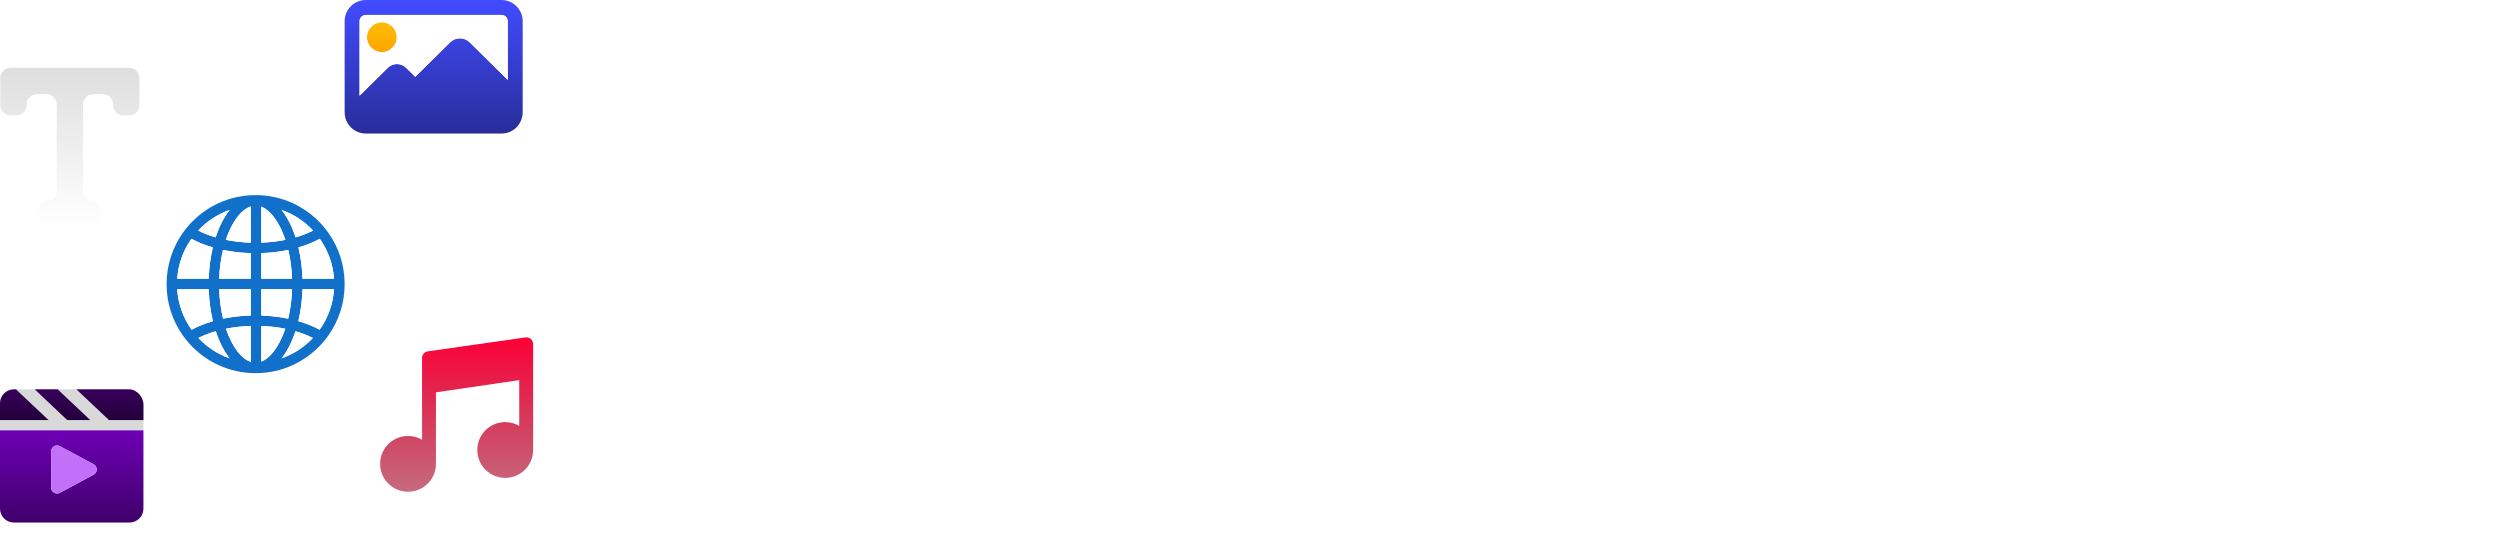 <svg width="244" height="53" viewBox="0 0 244 53" fill="none" xmlns="http://www.w3.org/2000/svg">
<path d="M24.947 19.043L24.947 15.683L42.24 15.683V12.475" stroke="white" stroke-linecap="round" stroke-linejoin="round"/>
<path d="M12.711 45.381H22.198V35.504" stroke="white" stroke-linecap="round" stroke-linejoin="round"/>
<path d="M6.823 21.419L6.823 27.647L16.7 27.647" stroke="white" stroke-linecap="round" stroke-linejoin="round"/>
<path d="M46.755 34.096L46.755 27.732L33.636 27.732" stroke="white" stroke-linecap="round" stroke-linejoin="round"/>
<path d="M9.802 21.165C9.802 21.717 9.354 22.165 8.802 22.165H4.841C4.289 22.165 3.841 21.717 3.841 21.165V20.443C3.841 19.974 4.221 19.594 4.69 19.594C5.159 19.594 5.538 19.215 5.538 18.746V10.189C5.538 9.637 5.091 9.189 4.538 9.189H3.6C3.047 9.189 2.6 9.637 2.6 10.189V10.262C2.6 10.814 2.152 11.262 1.6 11.262H1.033C0.481 11.262 0.033 10.814 0.033 10.262V7.619C0.033 7.067 0.481 6.619 1.033 6.619H12.61C13.162 6.619 13.61 7.067 13.61 7.619V10.262C13.61 10.814 13.162 11.262 12.61 11.262H12.044C11.492 11.262 11.044 10.814 11.044 10.262V10.189C11.044 9.637 10.596 9.189 10.044 9.189H9.105C8.553 9.189 8.105 9.637 8.105 10.189V18.746C8.105 19.215 8.485 19.594 8.953 19.594C9.422 19.594 9.802 19.974 9.802 20.443V21.165Z" fill="url(#paint0_linear_158_27)"/>
<path d="M38.727 3.632C38.727 4.438 38.074 5.091 37.268 5.091C36.462 5.091 35.808 4.438 35.808 3.632C35.808 2.826 36.462 2.172 37.268 2.172C38.074 2.172 38.727 2.826 38.727 3.632Z" fill="url(#paint1_linear_158_27)"/>
<path fill-rule="evenodd" clip-rule="evenodd" d="M51.014 9.24C51.014 9.572 51.014 9.445 51.014 9.807V10.963C51.014 11.428 50.861 11.857 50.603 12.202L50.585 12.226C50.206 12.717 49.612 13.034 48.944 13.034H35.706C34.973 13.034 34.328 12.652 33.961 12.077L33.943 12.049C33.748 11.734 33.636 11.362 33.636 10.963C33.636 10.847 33.636 10.845 33.636 10.78L33.636 2.07C33.636 0.927 34.563 0 35.706 0H48.944C50.087 0 51.014 0.927 51.014 2.07V9.24ZM37.853 6.616L35.095 9.339V2.07C35.095 1.733 35.369 1.46 35.706 1.46H48.944C49.281 1.46 49.555 1.733 49.555 2.07V7.799L45.842 4.132C45.313 3.612 44.464 3.611 43.935 4.131L41.418 6.616L40.527 7.496L39.635 6.616C39.142 6.13 38.346 6.13 37.853 6.616Z" fill="url(#paint2_linear_158_27)"/>
<path fill-rule="evenodd" clip-rule="evenodd" d="M35.095 9.339L37.853 6.616C38.346 6.13 39.142 6.13 39.635 6.616L40.527 7.496L41.418 6.616L43.935 4.131C44.464 3.611 45.313 3.612 45.842 4.132L49.555 7.799V2.07C49.555 1.733 49.281 1.46 48.944 1.46H35.706C35.369 1.46 35.095 1.733 35.095 2.07V9.339ZM38.727 3.632C38.727 4.438 38.074 5.091 37.268 5.091C36.462 5.091 35.808 4.438 35.808 3.632C35.808 2.826 36.462 2.172 37.268 2.172C38.074 2.172 38.727 2.826 38.727 3.632Z" fill="white"/>
<path fill-rule="evenodd" clip-rule="evenodd" d="M1.344 38H12.613C13.357 38.008 14 38.754 14 39.5V42H0V39.358C0 38.612 0.6 38.008 1.344 38Z" fill="#D9D9D9"/>
<path fill-rule="evenodd" clip-rule="evenodd" d="M14 49.642C14 50.392 13.392 51 12.642 51H1.358C0.608 51 0 50.392 0 49.642V42H14V49.642ZM5.84 43.545C5.455 43.338 4.99 43.617 4.99 44.053V47.591C4.99 48.027 5.455 48.306 5.84 48.099L9.134 46.33C9.54 46.113 9.54 45.531 9.134 45.314L5.84 43.545Z" fill="url(#paint3_linear_158_27)"/>
<path d="M4.739 41H0V39.358C0 38.612 0.6 38.008 1.344 38C1.348 38 1.353 38 1.358 38H1.558L4.739 41Z" fill="url(#paint4_linear_158_27)"/>
<path d="M5.629 38L8.81 41H6.566L3.386 38H5.629Z" fill="url(#paint5_linear_158_27)"/>
<path d="M12.6 38C12.604 38 12.609 38 12.613 38C13.357 38.008 14 38.754 14 39.5V41H10.638L7.457 38L12.6 38Z" fill="url(#paint6_linear_158_27)"/>
<path fill-rule="evenodd" clip-rule="evenodd" d="M4.99 44.053C4.99 43.617 5.455 43.338 5.84 43.545L9.134 45.314C9.54 45.531 9.54 46.113 9.134 46.33L5.84 48.099C5.455 48.306 4.99 48.027 4.99 47.591V44.053Z" fill="#C26FFA"/>
<path d="M51.294 32.931C51.684 32.876 52.033 33.178 52.033 33.572V43.875H52.033C52.033 43.89 52.033 43.905 52.033 43.92C52.033 45.423 50.813 46.642 49.309 46.642C47.804 46.642 46.584 45.423 46.584 43.92C46.584 42.416 47.804 41.198 49.309 41.198C49.808 41.198 50.276 41.332 50.678 41.566V37.1L42.548 38.292V45.288H42.548C42.54 46.784 41.323 47.995 39.823 47.995C38.319 47.995 37.099 46.776 37.099 45.273C37.099 43.77 38.319 42.551 39.823 42.551C40.323 42.551 40.791 42.685 41.193 42.92V34.932C41.193 34.61 41.43 34.337 41.75 34.292L51.294 32.931Z" fill="url(#paint7_linear_158_27)"/>
<path fill-rule="evenodd" clip-rule="evenodd" d="M24.948 36.421C27.52 36.421 29.831 35.304 31.422 33.528C31.648 33.276 31.86 33.01 32.055 32.732C33.052 31.318 33.637 29.594 33.637 27.732C33.637 25.881 33.058 24.164 32.071 22.754C31.876 22.476 31.665 22.209 31.44 21.956C29.848 20.169 27.53 19.043 24.948 19.043C22.366 19.043 20.048 20.169 18.456 21.956C18.231 22.209 18.02 22.476 17.825 22.754C16.838 24.164 16.259 25.881 16.259 27.732C16.259 29.594 16.844 31.318 17.841 32.732C18.037 33.01 18.248 33.276 18.474 33.528C20.066 35.304 22.376 36.421 24.948 36.421ZM29.522 27.206C29.488 26.121 29.349 25.09 29.124 24.148C29.9 23.924 30.604 23.638 31.213 23.304C32.004 24.421 32.503 25.759 32.601 27.206H29.522ZM29.523 28.224H32.603C32.51 29.695 32.002 31.054 31.195 32.184C30.589 31.853 29.888 31.57 29.116 31.348C29.348 30.388 29.49 29.334 29.523 28.224ZM24.481 35.325C23.881 35.127 23.209 34.54 22.609 33.401C22.401 33.008 22.213 32.566 22.051 32.085C22.805 31.933 23.622 31.838 24.481 31.812V35.325ZM27.288 22.063C26.715 20.978 26.078 20.394 25.5 20.17V23.683C26.332 23.654 27.123 23.559 27.856 23.411C27.691 22.917 27.5 22.465 27.288 22.063ZM24.481 20.14V23.686C23.618 23.66 22.797 23.564 22.04 23.411C22.205 22.917 22.397 22.465 22.609 22.063C23.209 20.924 23.881 20.337 24.481 20.14ZM28.135 24.393C27.311 24.565 26.425 24.672 25.5 24.702V27.206H28.503C28.469 26.198 28.339 25.25 28.135 24.393ZM28.127 31.103C28.338 30.229 28.472 29.258 28.504 28.224H25.5V30.796C26.422 30.826 27.305 30.933 28.127 31.103ZM24.481 30.793V28.224H21.392C21.424 29.258 21.558 30.229 21.769 31.103C22.616 30.928 23.528 30.82 24.481 30.793ZM24.481 27.206V24.705C23.525 24.678 22.61 24.57 21.761 24.393C21.557 25.25 21.427 26.198 21.393 27.206H24.481ZM20.78 31.348C20.548 30.388 20.406 29.334 20.373 28.224H17.293C17.386 29.695 17.894 31.054 18.701 32.184C19.308 31.853 20.008 31.57 20.78 31.348ZM20.772 24.148C20.547 25.09 20.408 26.121 20.374 27.206H17.295C17.393 25.759 17.892 24.421 18.683 23.304C19.292 23.638 19.996 23.924 20.772 24.148ZM27.48 34.975C28.655 34.564 29.7 33.876 30.536 32.987C30.038 32.733 29.468 32.509 28.838 32.327C28.49 33.383 28.026 34.287 27.48 34.975ZM27.288 33.401C27.495 33.008 27.683 32.566 27.845 32.085C27.116 31.938 26.328 31.844 25.5 31.815V35.294C26.078 35.071 26.715 34.487 27.288 33.401ZM21.058 32.327C20.429 32.509 19.858 32.733 19.36 32.987C20.196 33.876 21.241 34.564 22.416 34.975C21.87 34.287 21.406 33.383 21.058 32.327ZM30.558 22.5C30.057 22.758 29.483 22.984 28.848 23.168C28.499 22.099 28.032 21.184 27.48 20.489C28.666 20.903 29.718 21.601 30.558 22.5ZM19.339 22.5C20.178 21.601 21.23 20.903 22.416 20.489C21.864 21.184 21.397 22.099 21.048 23.168C20.413 22.984 19.839 22.758 19.339 22.5Z" fill="#1070CA"/>
<path fill-rule="evenodd" clip-rule="evenodd" d="M20.374 27.206C20.408 26.121 20.547 25.09 20.772 24.148C19.996 23.924 19.292 23.638 18.683 23.304C17.892 24.421 17.393 25.759 17.295 27.206H20.374Z" fill="white"/>
<path fill-rule="evenodd" clip-rule="evenodd" d="M24.481 24.705V27.206H21.393C21.427 26.198 21.557 25.25 21.761 24.393C22.61 24.57 23.525 24.678 24.481 24.705Z" fill="white"/>
<path fill-rule="evenodd" clip-rule="evenodd" d="M22.416 20.489C21.23 20.903 20.178 21.601 19.339 22.5C19.839 22.758 20.413 22.984 21.048 23.168C21.397 22.099 21.864 21.184 22.416 20.489Z" fill="white"/>
<path fill-rule="evenodd" clip-rule="evenodd" d="M24.481 23.686V20.14C23.881 20.337 23.209 20.924 22.609 22.063C22.397 22.465 22.205 22.917 22.04 23.411C22.797 23.564 23.618 23.66 24.481 23.686Z" fill="white"/>
<path fill-rule="evenodd" clip-rule="evenodd" d="M25.5 20.17C26.078 20.394 26.715 20.978 27.288 22.063C27.5 22.465 27.691 22.917 27.856 23.411C27.123 23.559 26.332 23.654 25.5 23.683V20.17Z" fill="white"/>
<path fill-rule="evenodd" clip-rule="evenodd" d="M25.5 24.702C26.425 24.672 27.311 24.565 28.135 24.393C28.339 25.25 28.469 26.198 28.503 27.206H25.5V24.702Z" fill="white"/>
<path fill-rule="evenodd" clip-rule="evenodd" d="M29.124 24.148C29.349 25.09 29.488 26.121 29.522 27.206H32.601C32.503 25.759 32.004 24.421 31.213 23.304C30.604 23.638 29.9 23.924 29.124 24.148Z" fill="white"/>
<path fill-rule="evenodd" clip-rule="evenodd" d="M28.848 23.168C29.483 22.984 30.057 22.758 30.558 22.5C29.718 21.601 28.666 20.903 27.48 20.489C28.032 21.184 28.499 22.099 28.848 23.168Z" fill="white"/>
<path fill-rule="evenodd" clip-rule="evenodd" d="M32.603 28.224H29.523C29.49 29.334 29.348 30.388 29.116 31.348C29.888 31.57 30.589 31.853 31.195 32.184C32.002 31.054 32.51 29.695 32.603 28.224Z" fill="white"/>
<path fill-rule="evenodd" clip-rule="evenodd" d="M30.536 32.987C29.7 33.876 28.655 34.564 27.48 34.975C28.026 34.287 28.49 33.383 28.838 32.327C29.468 32.509 30.038 32.733 30.536 32.987Z" fill="white"/>
<path fill-rule="evenodd" clip-rule="evenodd" d="M28.504 28.224C28.472 29.258 28.338 30.229 28.127 31.103C27.305 30.933 26.422 30.826 25.5 30.796V28.224H28.504Z" fill="white"/>
<path fill-rule="evenodd" clip-rule="evenodd" d="M27.845 32.085C27.683 32.566 27.495 33.008 27.288 33.401C26.715 34.487 26.078 35.071 25.5 35.294V31.815C26.328 31.844 27.116 31.938 27.845 32.085Z" fill="white"/>
<path fill-rule="evenodd" clip-rule="evenodd" d="M24.481 28.224V30.793C23.528 30.82 22.616 30.928 21.769 31.103C21.558 30.229 21.424 29.258 21.392 28.224H24.481Z" fill="white"/>
<path fill-rule="evenodd" clip-rule="evenodd" d="M22.609 33.401C23.209 34.54 23.881 35.127 24.481 35.325V31.812C23.622 31.838 22.805 31.933 22.051 32.085C22.213 32.566 22.401 33.008 22.609 33.401Z" fill="white"/>
<path fill-rule="evenodd" clip-rule="evenodd" d="M19.36 32.987C19.858 32.733 20.429 32.509 21.058 32.327C21.406 33.383 21.87 34.287 22.416 34.975C21.241 34.564 20.196 33.876 19.36 32.987Z" fill="white"/>
<path fill-rule="evenodd" clip-rule="evenodd" d="M20.373 28.224C20.406 29.334 20.548 30.388 20.78 31.348C20.008 31.57 19.308 31.853 18.701 32.184C17.894 31.054 17.386 29.695 17.293 28.224H20.373Z" fill="white"/>
<g filter="url(#filter0_d_158_27)">
<path d="M72.594 12.76L70.354 16.76H68.114L65.874 12.76V19H62.994V7.8H66.034L69.234 13.72L72.434 7.8H75.474V19H72.594V12.76ZM81.32 16.84C81.886 16.84 82.526 16.733 83.24 16.52V10.52H86.04V19H83.56L83.4 18.2C82.899 18.531 82.382 18.776 81.848 18.936C81.326 19.085 80.883 19.16 80.52 19.16H79.8C79.075 19.16 78.494 18.941 78.056 18.504C77.619 18.067 77.4 17.485 77.4 16.76V10.52H80.2V16.28C80.2 16.44 80.254 16.573 80.36 16.68C80.467 16.787 80.6 16.84 80.76 16.84H81.32ZM92.115 19C91.4 19.107 90.718 19.16 90.067 19.16C89.427 19.16 88.888 18.941 88.451 18.504C88.013 18.067 87.795 17.485 87.795 16.76V7.8H90.595V16.36C90.595 16.52 90.648 16.653 90.755 16.76C90.862 16.867 90.995 16.92 91.155 16.92H92.115V19ZM99 19C97.965 19.107 96.952 19.16 95.96 19.16C95.234 19.16 94.653 18.941 94.216 18.504C93.778 18.067 93.56 17.485 93.56 16.76V12.68H92.6V10.52H93.56L93.88 8.6H96.36V10.52H98.36V12.68H96.36V16.36C96.36 16.52 96.413 16.653 96.52 16.76C96.626 16.867 96.76 16.92 96.92 16.92H99V19ZM103.494 10.84V19H100.694V13H99.494V10.84H103.494ZM100.694 7.64H103.494V9.88H100.694V7.64ZM110.939 10.36C111.803 10.36 112.47 10.68 112.939 11.32C113.43 10.989 113.958 10.749 114.523 10.6C115.099 10.44 115.611 10.36 116.059 10.36H116.219C116.945 10.36 117.526 10.579 117.963 11.016C118.401 11.453 118.619 12.035 118.619 12.76V19H115.819V13.24C115.819 13.08 115.766 12.947 115.659 12.84C115.553 12.733 115.419 12.68 115.259 12.68H115.179C114.699 12.68 114.086 12.787 113.339 13V19H110.539V13.24C110.539 13.08 110.486 12.947 110.379 12.84C110.273 12.733 110.139 12.68 109.979 12.68H109.899C109.419 12.68 108.806 12.787 108.059 13V19H105.259V10.52H107.739L107.899 11.32C108.401 10.989 108.913 10.749 109.435 10.6C109.969 10.44 110.417 10.36 110.779 10.36H110.939ZM123.496 12.36C123.069 12.36 122.856 12.573 122.856 13V13.88H125.576V13C125.576 12.573 125.363 12.36 124.936 12.36H123.496ZM128.056 18.84C125.997 19.053 124.131 19.16 122.456 19.16C121.731 19.16 121.149 18.941 120.712 18.504C120.275 18.067 120.056 17.485 120.056 16.76V12.92C120.056 12.12 120.28 11.496 120.728 11.048C121.187 10.589 121.816 10.36 122.616 10.36H125.816C126.616 10.36 127.24 10.589 127.688 11.048C128.147 11.496 128.376 12.12 128.376 12.92V15.88H122.856V16.52C122.856 16.68 122.909 16.813 123.016 16.92C123.123 17.027 123.256 17.08 123.416 17.08C124.472 17.08 126.019 17 128.056 16.84V18.84ZM135.97 19L135.81 18.2C135.308 18.531 134.791 18.776 134.258 18.936C133.735 19.085 133.292 19.16 132.93 19.16H132.21C131.484 19.16 130.903 18.941 130.466 18.504C130.028 18.067 129.81 17.485 129.81 16.76V13.08C129.81 12.28 130.034 11.656 130.482 11.208C130.94 10.749 131.57 10.52 132.37 10.52H135.65V7.8H138.45V19H135.97ZM133.73 16.84C134.295 16.84 134.935 16.733 135.65 16.52V12.68H133.25C132.823 12.68 132.61 12.893 132.61 13.32V16.28C132.61 16.44 132.663 16.573 132.77 16.68C132.876 16.787 133.01 16.84 133.17 16.84H133.73ZM143.728 10.84V19H140.928V13H139.728V10.84H143.728ZM140.928 7.64H143.728V9.88H140.928V7.64ZM148.853 16.92C149.418 16.92 150.058 16.813 150.773 16.6V15.64H148.453C148.293 15.64 148.16 15.693 148.053 15.8C147.946 15.907 147.893 16.04 147.893 16.2V16.36C147.893 16.52 147.946 16.653 148.053 16.76C148.16 16.867 148.293 16.92 148.453 16.92H148.853ZM145.893 10.68C147.845 10.467 149.605 10.36 151.173 10.36C151.898 10.36 152.48 10.579 152.917 11.016C153.354 11.453 153.573 12.035 153.573 12.76V19H151.093L150.933 18.2C150.432 18.531 149.914 18.776 149.381 18.936C148.858 19.085 148.416 19.16 148.053 19.16H147.493C146.768 19.16 146.186 18.941 145.749 18.504C145.312 18.067 145.093 17.485 145.093 16.76V16.04C145.093 15.315 145.312 14.733 145.749 14.296C146.186 13.859 146.768 13.64 147.493 13.64H150.773V13C150.773 12.84 150.72 12.707 150.613 12.6C150.506 12.493 150.373 12.44 150.213 12.44C149.52 12.44 148.752 12.472 147.909 12.536C147.077 12.6 146.405 12.648 145.893 12.68V10.68ZM159.949 16.68C162.872 16.84 164.851 16.92 165.885 16.92C166.131 16.92 166.323 16.851 166.461 16.712C166.611 16.563 166.685 16.365 166.685 16.12V14.68H163.005C161.885 14.68 161.069 14.429 160.557 13.928C160.056 13.416 159.805 12.6 159.805 11.48V11C159.805 9.88 160.056 9.069 160.557 8.568C161.069 8.056 161.885 7.8 163.005 7.8H168.621V10.04H163.645C163.005 10.04 162.685 10.36 162.685 11V11.32C162.685 11.96 163.005 12.28 163.645 12.28H166.525C167.571 12.28 168.339 12.525 168.829 13.016C169.32 13.507 169.565 14.275 169.565 15.32V16.12C169.565 17.165 169.32 17.933 168.829 18.424C168.339 18.915 167.571 19.16 166.525 19.16C165.981 19.16 165.405 19.149 164.797 19.128L163.325 19.064C162.237 19.011 161.112 18.936 159.949 18.84V16.68ZM173.244 21.88C172.679 21.88 171.986 21.827 171.164 21.72V19.64H172.604C173.01 19.64 173.271 19.528 173.388 19.304C173.516 19.08 173.495 18.765 173.324 18.36L170.044 10.52H173.004L175.004 15.96L176.684 10.52H179.644L176.444 19.32C176.135 20.163 175.735 20.797 175.244 21.224C174.754 21.661 174.087 21.88 173.244 21.88ZM179.969 16.76C182.135 16.92 183.841 17 185.089 17C185.249 17 185.383 16.947 185.489 16.84C185.596 16.733 185.649 16.6 185.649 16.44V15.88H182.209C181.484 15.88 180.903 15.661 180.465 15.224C180.028 14.787 179.809 14.205 179.809 13.48V12.92C179.809 12.195 180.028 11.613 180.465 11.176C180.903 10.739 181.484 10.52 182.209 10.52H187.649V12.6H183.169C183.009 12.6 182.876 12.653 182.769 12.76C182.663 12.867 182.609 13 182.609 13.16C182.609 13.32 182.663 13.453 182.769 13.56C182.876 13.667 183.009 13.72 183.169 13.72H186.049C186.775 13.72 187.356 13.939 187.793 14.376C188.231 14.813 188.449 15.395 188.449 16.12V16.76C188.449 17.485 188.231 18.067 187.793 18.504C187.356 18.941 186.775 19.16 186.049 19.16C184.161 19.16 182.135 19.053 179.969 18.84V16.76ZM195.65 19C194.616 19.107 193.602 19.16 192.61 19.16C191.885 19.16 191.304 18.941 190.866 18.504C190.429 18.067 190.21 17.485 190.21 16.76V12.68H189.25V10.52H190.21L190.53 8.6H193.01V10.52H195.01V12.68H193.01V16.36C193.01 16.52 193.064 16.653 193.17 16.76C193.277 16.867 193.41 16.92 193.57 16.92H195.65V19ZM200.061 12.36C199.634 12.36 199.421 12.573 199.421 13V13.88H202.141V13C202.141 12.573 201.928 12.36 201.501 12.36H200.061ZM204.621 18.84C202.562 19.053 200.696 19.16 199.021 19.16C198.296 19.16 197.714 18.941 197.277 18.504C196.84 18.067 196.621 17.485 196.621 16.76V12.92C196.621 12.12 196.845 11.496 197.293 11.048C197.752 10.589 198.381 10.36 199.181 10.36H202.381C203.181 10.36 203.805 10.589 204.253 11.048C204.712 11.496 204.941 12.12 204.941 12.92V15.88H199.421V16.52C199.421 16.68 199.474 16.813 199.581 16.92C199.688 17.027 199.821 17.08 199.981 17.08C201.037 17.08 202.584 17 204.621 16.84V18.84ZM212.215 10.36C213.079 10.36 213.745 10.68 214.215 11.32C214.705 10.989 215.233 10.749 215.799 10.6C216.375 10.44 216.887 10.36 217.335 10.36H217.495C218.22 10.36 218.801 10.579 219.239 11.016C219.676 11.453 219.895 12.035 219.895 12.76V19H217.095V13.24C217.095 13.08 217.041 12.947 216.935 12.84C216.828 12.733 216.695 12.68 216.535 12.68H216.455C215.975 12.68 215.361 12.787 214.615 13V19H211.815V13.24C211.815 13.08 211.761 12.947 211.655 12.84C211.548 12.733 211.415 12.68 211.255 12.68H211.175C210.695 12.68 210.081 12.787 209.335 13V19H206.535V10.52H209.015L209.175 11.32C209.676 10.989 210.188 10.749 210.711 10.6C211.244 10.44 211.692 10.36 212.055 10.36H212.215ZM221.172 16.76C223.337 16.92 225.044 17 226.292 17C226.452 17 226.585 16.947 226.692 16.84C226.798 16.733 226.852 16.6 226.852 16.44V15.88H223.412C222.686 15.88 222.105 15.661 221.668 15.224C221.23 14.787 221.012 14.205 221.012 13.48V12.92C221.012 12.195 221.23 11.613 221.668 11.176C222.105 10.739 222.686 10.52 223.412 10.52H228.852V12.6H224.372C224.212 12.6 224.078 12.653 223.972 12.76C223.865 12.867 223.812 13 223.812 13.16C223.812 13.32 223.865 13.453 223.972 13.56C224.078 13.667 224.212 13.72 224.372 13.72H227.252C227.977 13.72 228.558 13.939 228.996 14.376C229.433 14.813 229.652 15.395 229.652 16.12V16.76C229.652 17.485 229.433 18.067 228.996 18.504C228.558 18.941 227.977 19.16 227.252 19.16C225.364 19.16 223.337 19.053 221.172 18.84V16.76ZM71.122 35.48V43H66.85C66.082 43 65.448 42.947 64.946 42.84C64.456 42.723 64.066 42.531 63.778 42.264C63.501 41.987 63.309 41.603 63.202 41.112C63.096 40.621 63.042 39.997 63.042 39.24C63.042 38.483 63.096 37.859 63.202 37.368C63.309 36.877 63.501 36.499 63.778 36.232C64.066 35.955 64.456 35.763 64.946 35.656C65.448 35.539 66.082 35.48 66.85 35.48H71.122ZM68.69 38.2H66.226C66.023 38.2 65.869 38.248 65.762 38.344C65.666 38.429 65.618 38.563 65.618 38.744V39.736C65.618 39.917 65.666 40.056 65.762 40.152C65.869 40.237 66.023 40.28 66.226 40.28H68.69V38.2ZM65.97 33.64C65.81 33.64 65.624 33.565 65.41 33.416C65.207 33.256 65.031 33.075 64.882 32.872C64.733 32.659 64.658 32.477 64.658 32.328C64.658 32.157 64.733 31.971 64.882 31.768C65.031 31.565 65.207 31.389 65.41 31.24C65.613 31.091 65.794 31.016 65.954 31.016C66.135 31.016 66.322 31.091 66.514 31.24C66.717 31.389 66.893 31.565 67.042 31.768C67.192 31.96 67.266 32.147 67.266 32.328C67.266 32.477 67.186 32.659 67.026 32.872C66.877 33.075 66.701 33.256 66.498 33.416C66.306 33.565 66.13 33.64 65.97 33.64ZM68.946 33.64C68.786 33.64 68.6 33.565 68.386 33.416C68.183 33.256 68.007 33.075 67.858 32.872C67.709 32.659 67.634 32.477 67.634 32.328C67.634 32.157 67.709 31.971 67.858 31.768C68.007 31.565 68.183 31.389 68.386 31.24C68.589 31.091 68.77 31.016 68.93 31.016C69.112 31.016 69.298 31.091 69.49 31.24C69.693 31.389 69.869 31.565 70.018 31.768C70.168 31.96 70.242 32.147 70.242 32.328C70.242 32.477 70.162 32.659 70.002 32.872C69.853 33.075 69.677 33.256 69.474 33.416C69.282 33.565 69.106 33.64 68.946 33.64ZM72.764 43V40.28H77.34C77.244 39.8 77.138 39.405 77.02 39.096C76.913 38.776 76.785 38.531 76.636 38.36C76.498 38.179 76.322 38.051 76.108 37.976C75.906 37.901 75.655 37.864 75.356 37.864C75.047 37.864 74.732 37.885 74.412 37.928C74.092 37.96 73.799 38.008 73.532 38.072L72.876 35.432C73.207 35.347 73.591 35.277 74.028 35.224C74.476 35.171 74.919 35.144 75.356 35.144C75.943 35.144 76.455 35.197 76.892 35.304C77.329 35.4 77.713 35.571 78.044 35.816C78.375 36.051 78.663 36.387 78.908 36.824C79.164 37.251 79.394 37.8 79.596 38.472C79.809 39.133 80.028 39.939 80.252 40.888V43H72.764ZM88.414 40.28H90.11V43H88.414V40.28ZM81.534 43V40.28H86.11C86.014 39.8 85.907 39.405 85.79 39.096C85.683 38.776 85.555 38.531 85.406 38.36C85.267 38.179 85.091 38.051 84.878 37.976C84.675 37.901 84.424 37.864 84.126 37.864C83.816 37.864 83.502 37.885 83.182 37.928C82.862 37.96 82.568 38.008 82.302 38.072L81.646 35.432C81.976 35.347 82.36 35.277 82.798 35.224C83.246 35.171 83.688 35.144 84.126 35.144C84.712 35.144 85.224 35.197 85.662 35.304C86.099 35.4 86.483 35.571 86.814 35.816C87.144 36.051 87.432 36.387 87.678 36.824C87.934 37.251 88.163 37.8 88.366 38.472C88.579 39.133 88.798 39.939 89.022 40.888V43H81.534ZM98.768 40.28H101.712V43H98.768V40.28ZM93.456 37.976C93.456 38.531 93.626 38.979 93.968 39.32C94.32 39.661 94.88 39.907 95.648 40.056C96.426 40.205 97.466 40.28 98.768 40.28V43C97.701 43 96.698 42.851 95.76 42.552C94.832 42.243 94.01 41.821 93.296 41.288C92.592 40.744 92.037 40.12 91.632 39.416C91.237 38.712 91.04 37.949 91.04 37.128C91.04 36.691 91.2 36.333 91.52 36.056C91.85 35.779 92.352 35.576 93.024 35.448C93.706 35.32 94.592 35.256 95.68 35.256C96.778 35.256 97.664 35.32 98.336 35.448C99.018 35.576 99.514 35.779 99.824 36.056C100.144 36.333 100.304 36.691 100.304 37.128C100.304 37.949 100.106 38.717 99.712 39.432C99.317 40.136 98.768 40.76 98.064 41.304C97.36 41.837 96.538 42.253 95.6 42.552C94.672 42.851 93.669 43 92.592 43V40.28C93.893 40.28 94.928 40.205 95.696 40.056C96.474 39.907 97.034 39.661 97.376 39.32C97.717 38.979 97.888 38.531 97.888 37.976H93.456ZM89.632 40.28H92.592V43H89.632V40.28ZM106.061 40.28H107.565V43H101.229V40.28H103.645V35.48H106.061V40.28ZM103.389 33.64C103.229 33.64 103.043 33.565 102.829 33.416C102.627 33.256 102.451 33.075 102.301 32.872C102.152 32.659 102.077 32.477 102.077 32.328C102.077 32.157 102.152 31.971 102.301 31.768C102.451 31.565 102.627 31.389 102.829 31.24C103.032 31.091 103.213 31.016 103.373 31.016C103.555 31.016 103.741 31.091 103.933 31.24C104.136 31.389 104.312 31.565 104.461 31.768C104.611 31.96 104.685 32.147 104.685 32.328C104.685 32.477 104.605 32.659 104.445 32.872C104.296 33.075 104.12 33.256 103.917 33.416C103.725 33.565 103.549 33.64 103.389 33.64ZM106.365 33.64C106.205 33.64 106.019 33.565 105.805 33.416C105.603 33.256 105.427 33.075 105.277 32.872C105.128 32.659 105.053 32.477 105.053 32.328C105.053 32.157 105.128 31.971 105.277 31.768C105.427 31.565 105.603 31.389 105.805 31.24C106.008 31.091 106.189 31.016 106.349 31.016C106.531 31.016 106.717 31.091 106.909 31.24C107.112 31.389 107.288 31.565 107.437 31.768C107.587 31.96 107.661 32.147 107.661 32.328C107.661 32.477 107.581 32.659 107.421 32.872C107.272 33.075 107.096 33.256 106.893 33.416C106.701 33.565 106.525 33.64 106.365 33.64ZM117.348 40.28H118.836V43H117.348V40.28ZM114.036 35.256C114.804 35.256 115.428 35.352 115.908 35.544C116.399 35.725 116.762 36.019 116.996 36.424C117.231 36.819 117.348 37.336 117.348 37.976V43H107.092V40.28H114.932V38.056C114.772 38.024 114.596 38.003 114.404 37.992C114.212 37.981 113.988 37.976 113.732 37.976C113.231 37.976 112.719 38.013 112.196 38.088C111.674 38.152 111.14 38.253 110.596 38.392L109.652 35.992C110.111 35.821 110.58 35.683 111.06 35.576C111.551 35.459 112.042 35.379 112.532 35.336C113.034 35.283 113.535 35.256 114.036 35.256ZM109.988 42.2C109.668 41.827 109.45 41.379 109.332 40.856C109.215 40.323 109.156 39.704 109.156 39C109.156 38.467 109.199 37.971 109.284 37.512C109.37 37.043 109.492 36.536 109.652 35.992L112.164 36.52C111.983 37.021 111.839 37.459 111.732 37.832C111.626 38.205 111.572 38.595 111.572 39C111.572 39.416 111.588 39.763 111.62 40.04C111.652 40.307 111.7 40.541 111.764 40.744C111.839 40.947 111.94 41.155 112.068 41.368L109.988 42.2ZM123.194 43H118.362V40.28H120.778V32.92H123.194V43ZM125.713 43V32.92H128.145V43H125.713ZM145.296 40.28H146.8V43H145.296V40.28ZM145.296 40.28V43H133.232V40.28H145.296ZM142.88 43V38.216C142.506 38.099 141.866 38.04 140.96 38.04C139.797 38.04 138.917 38.301 138.32 38.824C137.722 39.336 137.424 40.109 137.424 41.144H135.008V32.92H137.424V37.592C137.648 37.144 137.984 36.749 138.432 36.408C138.89 36.067 139.424 35.8 140.032 35.608C140.64 35.416 141.29 35.32 141.984 35.32C142.837 35.32 143.504 35.411 143.984 35.592C144.464 35.763 144.8 36.061 144.992 36.488C145.194 36.904 145.296 37.485 145.296 38.232V43H142.88ZM146.314 43V40.28H148.73V35.48H151.146V43H146.314ZM150.554 32.008L151.818 31.672V32.792L148.058 33.8V32.68L148.65 32.52C148.618 32.403 148.592 32.285 148.57 32.168C148.549 32.04 148.538 31.885 148.538 31.704C148.538 31.149 148.656 30.712 148.89 30.392C149.125 30.061 149.456 29.816 149.882 29.656C150.309 29.496 150.805 29.389 151.37 29.336V30.632C151.104 30.653 150.869 30.691 150.666 30.744C150.464 30.797 150.24 30.867 149.994 30.952V31.704C149.994 31.864 150.037 31.971 150.122 32.024C150.208 32.067 150.352 32.061 150.554 32.008ZM153.665 43V32.92H156.097V40.28H157.585V43H153.665ZM168.991 43C168.191 43 167.535 42.941 167.023 42.824C166.522 42.696 166.127 42.483 165.839 42.184C165.562 41.885 165.37 41.475 165.263 40.952C165.156 40.429 165.103 39.773 165.103 38.984V36.92H167.519V39.432C167.519 39.773 167.62 40.003 167.823 40.12C168.036 40.227 168.33 40.28 168.703 40.28H170.527C170.58 40.099 170.618 39.896 170.639 39.672C170.66 39.437 170.671 39.171 170.671 38.872C170.671 38.381 170.628 37.885 170.543 37.384C170.458 36.883 170.346 36.371 170.207 35.848L172.623 35.48C172.74 35.821 172.831 36.173 172.895 36.536C172.97 36.888 173.018 37.251 173.039 37.624C173.071 37.987 173.087 38.355 173.087 38.728C173.087 39.848 172.938 40.717 172.639 41.336C172.34 41.955 171.882 42.387 171.263 42.632C170.655 42.877 169.898 43 168.991 43ZM163.199 43H161.935V40.28H163.903C164.287 40.28 164.58 40.227 164.783 40.12C164.996 40.003 165.103 39.773 165.103 39.432V36.92H167.519V38.984C167.519 39.773 167.46 40.429 167.343 40.952C167.236 41.475 167.028 41.885 166.719 42.184C166.42 42.483 165.988 42.696 165.423 42.824C164.858 42.941 164.116 43 163.199 43ZM161.935 43H157.103V40.28H159.519V36.92H161.935V43ZM181.997 40.28H184.701V43H181.997V40.28ZM178.589 43C177.992 43 177.474 42.925 177.037 42.776C176.61 42.627 176.258 42.392 175.981 42.072C175.714 41.752 175.517 41.341 175.389 40.84C175.261 40.328 175.197 39.72 175.197 39.016C175.197 38.355 175.272 37.784 175.421 37.304C175.581 36.824 175.826 36.435 176.157 36.136C176.488 35.837 176.909 35.619 177.421 35.48C177.944 35.331 178.557 35.256 179.261 35.256C180.072 35.256 180.765 35.304 181.341 35.4C181.928 35.485 182.498 35.645 183.053 35.88V40.28L181.709 43H178.589ZM179.997 40.28C180.232 40.28 180.397 40.237 180.493 40.152C180.589 40.056 180.637 39.885 180.637 39.64V37.976H178.685C178.333 37.976 178.093 38.019 177.965 38.104C177.837 38.189 177.773 38.36 177.773 38.616V40.28H179.997ZM179.501 47.496L177.869 45.704C178.285 45.363 178.658 44.973 178.989 44.536C179.33 44.099 179.624 43.64 179.869 43.16C180.114 42.68 180.301 42.195 180.429 41.704C180.568 41.213 180.637 40.739 180.637 40.28H183.053C183.053 40.909 182.968 41.549 182.797 42.2C182.626 42.851 182.386 43.485 182.077 44.104C181.768 44.733 181.394 45.336 180.957 45.912C180.52 46.488 180.034 47.016 179.501 47.496ZM189.052 43H184.22V40.28H186.636V32.92H189.052V43ZM191.571 43V32.92H194.003V43H191.571ZM208.706 40.28H210.194V43H208.706V40.28ZM199.346 48.344C199.228 47.949 199.127 47.544 199.042 47.128C198.956 46.712 198.892 46.285 198.85 45.848C198.818 45.411 198.802 44.973 198.802 44.536C198.802 43.544 198.898 42.739 199.09 42.12C199.282 41.491 199.575 41.027 199.97 40.728C200.364 40.429 200.876 40.28 201.506 40.28H206.29V38.056C206.034 38.003 205.634 37.976 205.09 37.976C204.61 37.976 204.108 38.008 203.586 38.072C203.074 38.136 202.53 38.243 201.954 38.392L201.01 35.992C201.692 35.747 202.402 35.565 203.138 35.448C203.874 35.32 204.626 35.256 205.394 35.256C206.162 35.256 206.786 35.352 207.266 35.544C207.756 35.725 208.119 36.019 208.354 36.424C208.588 36.819 208.706 37.336 208.706 37.976V43H201.442C201.367 43.267 201.314 43.565 201.282 43.896C201.25 44.237 201.234 44.648 201.234 45.128C201.234 45.491 201.266 45.88 201.33 46.296C201.404 46.723 201.538 47.277 201.73 47.96L199.346 48.344ZM201.346 42.2C201.026 41.827 200.807 41.379 200.69 40.856C200.572 40.323 200.514 39.704 200.514 39C200.514 38.467 200.556 37.971 200.642 37.512C200.727 37.043 200.85 36.536 201.01 35.992L203.522 36.52C203.34 37.021 203.196 37.459 203.09 37.832C202.983 38.205 202.93 38.595 202.93 39C202.93 39.416 202.946 39.763 202.978 40.04C203.01 40.307 203.058 40.541 203.122 40.744C203.196 40.947 203.298 41.155 203.426 41.368L201.346 42.2ZM223.927 40.28V43H209.719V40.28H223.927ZM220.007 43V38.216C219.634 38.099 218.994 38.04 218.087 38.04C216.925 38.04 216.045 38.301 215.447 38.824C214.85 39.336 214.551 40.109 214.551 41.144H212.135V32.92H214.551V37.592C214.775 37.144 215.111 36.749 215.559 36.408C216.018 36.067 216.551 35.8 217.159 35.608C217.767 35.416 218.418 35.32 219.111 35.32C219.965 35.32 220.631 35.411 221.111 35.592C221.591 35.763 221.927 36.061 222.119 36.488C222.322 36.904 222.423 37.485 222.423 38.232V43H220.007ZM219.047 33.64C218.887 33.64 218.701 33.565 218.487 33.416C218.285 33.256 218.109 33.075 217.959 32.872C217.81 32.659 217.735 32.477 217.735 32.328C217.735 32.157 217.81 31.971 217.959 31.768C218.109 31.565 218.285 31.389 218.487 31.24C218.69 31.091 218.871 31.016 219.031 31.016C219.213 31.016 219.399 31.091 219.591 31.24C219.794 31.389 219.97 31.565 220.119 31.768C220.269 31.96 220.343 32.147 220.343 32.328C220.343 32.477 220.263 32.659 220.103 32.872C219.954 33.075 219.778 33.256 219.575 33.416C219.383 33.565 219.207 33.64 219.047 33.64ZM223.442 43V40.28H225.858V35.48H228.274V43H223.442ZM227.074 33.64C226.914 33.64 226.727 33.565 226.514 33.416C226.311 33.256 226.135 33.075 225.986 32.872C225.836 32.659 225.762 32.477 225.762 32.328C225.762 32.157 225.836 31.971 225.986 31.768C226.135 31.565 226.311 31.389 226.514 31.24C226.716 31.091 226.898 31.016 227.058 31.016C227.239 31.016 227.426 31.091 227.618 31.24C227.82 31.389 227.996 31.565 228.146 31.768C228.295 31.96 228.37 32.147 228.37 32.328C228.37 32.477 228.29 32.659 228.13 32.872C227.98 33.075 227.804 33.256 227.602 33.416C227.41 33.565 227.234 33.64 227.074 33.64Z" fill="white"/>
</g>
<defs>
<filter id="filter0_d_158_27" x="62.194" y="7.64" width="170.257" height="44.504" filterUnits="userSpaceOnUse" color-interpolation-filters="sRGB">
<feFlood flood-opacity="0" result="BackgroundImageFix"/>
<feColorMatrix in="SourceAlpha" type="matrix" values="0 0 0 0 0 0 0 0 0 0 0 0 0 0 0 0 0 0 127 0" result="hardAlpha"/>
<feOffset dx="1" dy="2"/>
<feGaussianBlur stdDeviation="0.9"/>
<feComposite in2="hardAlpha" operator="out"/>
<feColorMatrix type="matrix" values="0 0 0 0 0 0 0 0 0 0.13 0 0 0 0 0.346 0 0 0 0.35 0"/>
<feBlend mode="normal" in2="BackgroundImageFix" result="effect1_dropShadow_158_27"/>
<feBlend mode="normal" in="SourceGraphic" in2="effect1_dropShadow_158_27" result="shape"/>
</filter>
<linearGradient id="paint0_linear_158_27" x1="6.822" y1="6.619" x2="6.822" y2="22.165" gradientUnits="userSpaceOnUse">
<stop stop-color="#DEDEDE"/>
<stop offset="1" stop-color="white"/>
</linearGradient>
<linearGradient id="paint1_linear_158_27" x1="42.325" y1="0" x2="42.325" y2="13.034" gradientUnits="userSpaceOnUse">
<stop stop-color="#FFCC00"/>
<stop offset="1" stop-color="#FF6A00"/>
</linearGradient>
<linearGradient id="paint2_linear_158_27" x1="42.325" y1="0" x2="42.325" y2="13.034" gradientUnits="userSpaceOnUse">
<stop stop-color="#424CFF"/>
<stop offset="1" stop-color="#282D99"/>
</linearGradient>
<linearGradient id="paint3_linear_158_27" x1="7" y1="38" x2="7" y2="51" gradientUnits="userSpaceOnUse">
<stop stop-color="#8100D7"/>
<stop offset="1" stop-color="#3F0069"/>
</linearGradient>
<linearGradient id="paint4_linear_158_27" x1="6.822" y1="37.71" x2="6.822" y2="51.422" gradientUnits="userSpaceOnUse">
<stop stop-color="#3A0060"/>
<stop offset="0.332" stop-color="#1A002B"/>
</linearGradient>
<linearGradient id="paint5_linear_158_27" x1="6.822" y1="37.71" x2="6.822" y2="51.422" gradientUnits="userSpaceOnUse">
<stop stop-color="#3A0060"/>
<stop offset="0.332" stop-color="#1A002B"/>
</linearGradient>
<linearGradient id="paint6_linear_158_27" x1="6.822" y1="37.71" x2="6.822" y2="51.422" gradientUnits="userSpaceOnUse">
<stop stop-color="#3A0060"/>
<stop offset="0.332" stop-color="#1A002B"/>
</linearGradient>
<linearGradient id="paint7_linear_158_27" x1="44.566" y1="32.925" x2="44.566" y2="47.995" gradientUnits="userSpaceOnUse">
<stop stop-color="#FF0037"/>
<stop offset="1" stop-color="#9E0022" stop-opacity="0.58"/>
</linearGradient>
</defs>
</svg>
